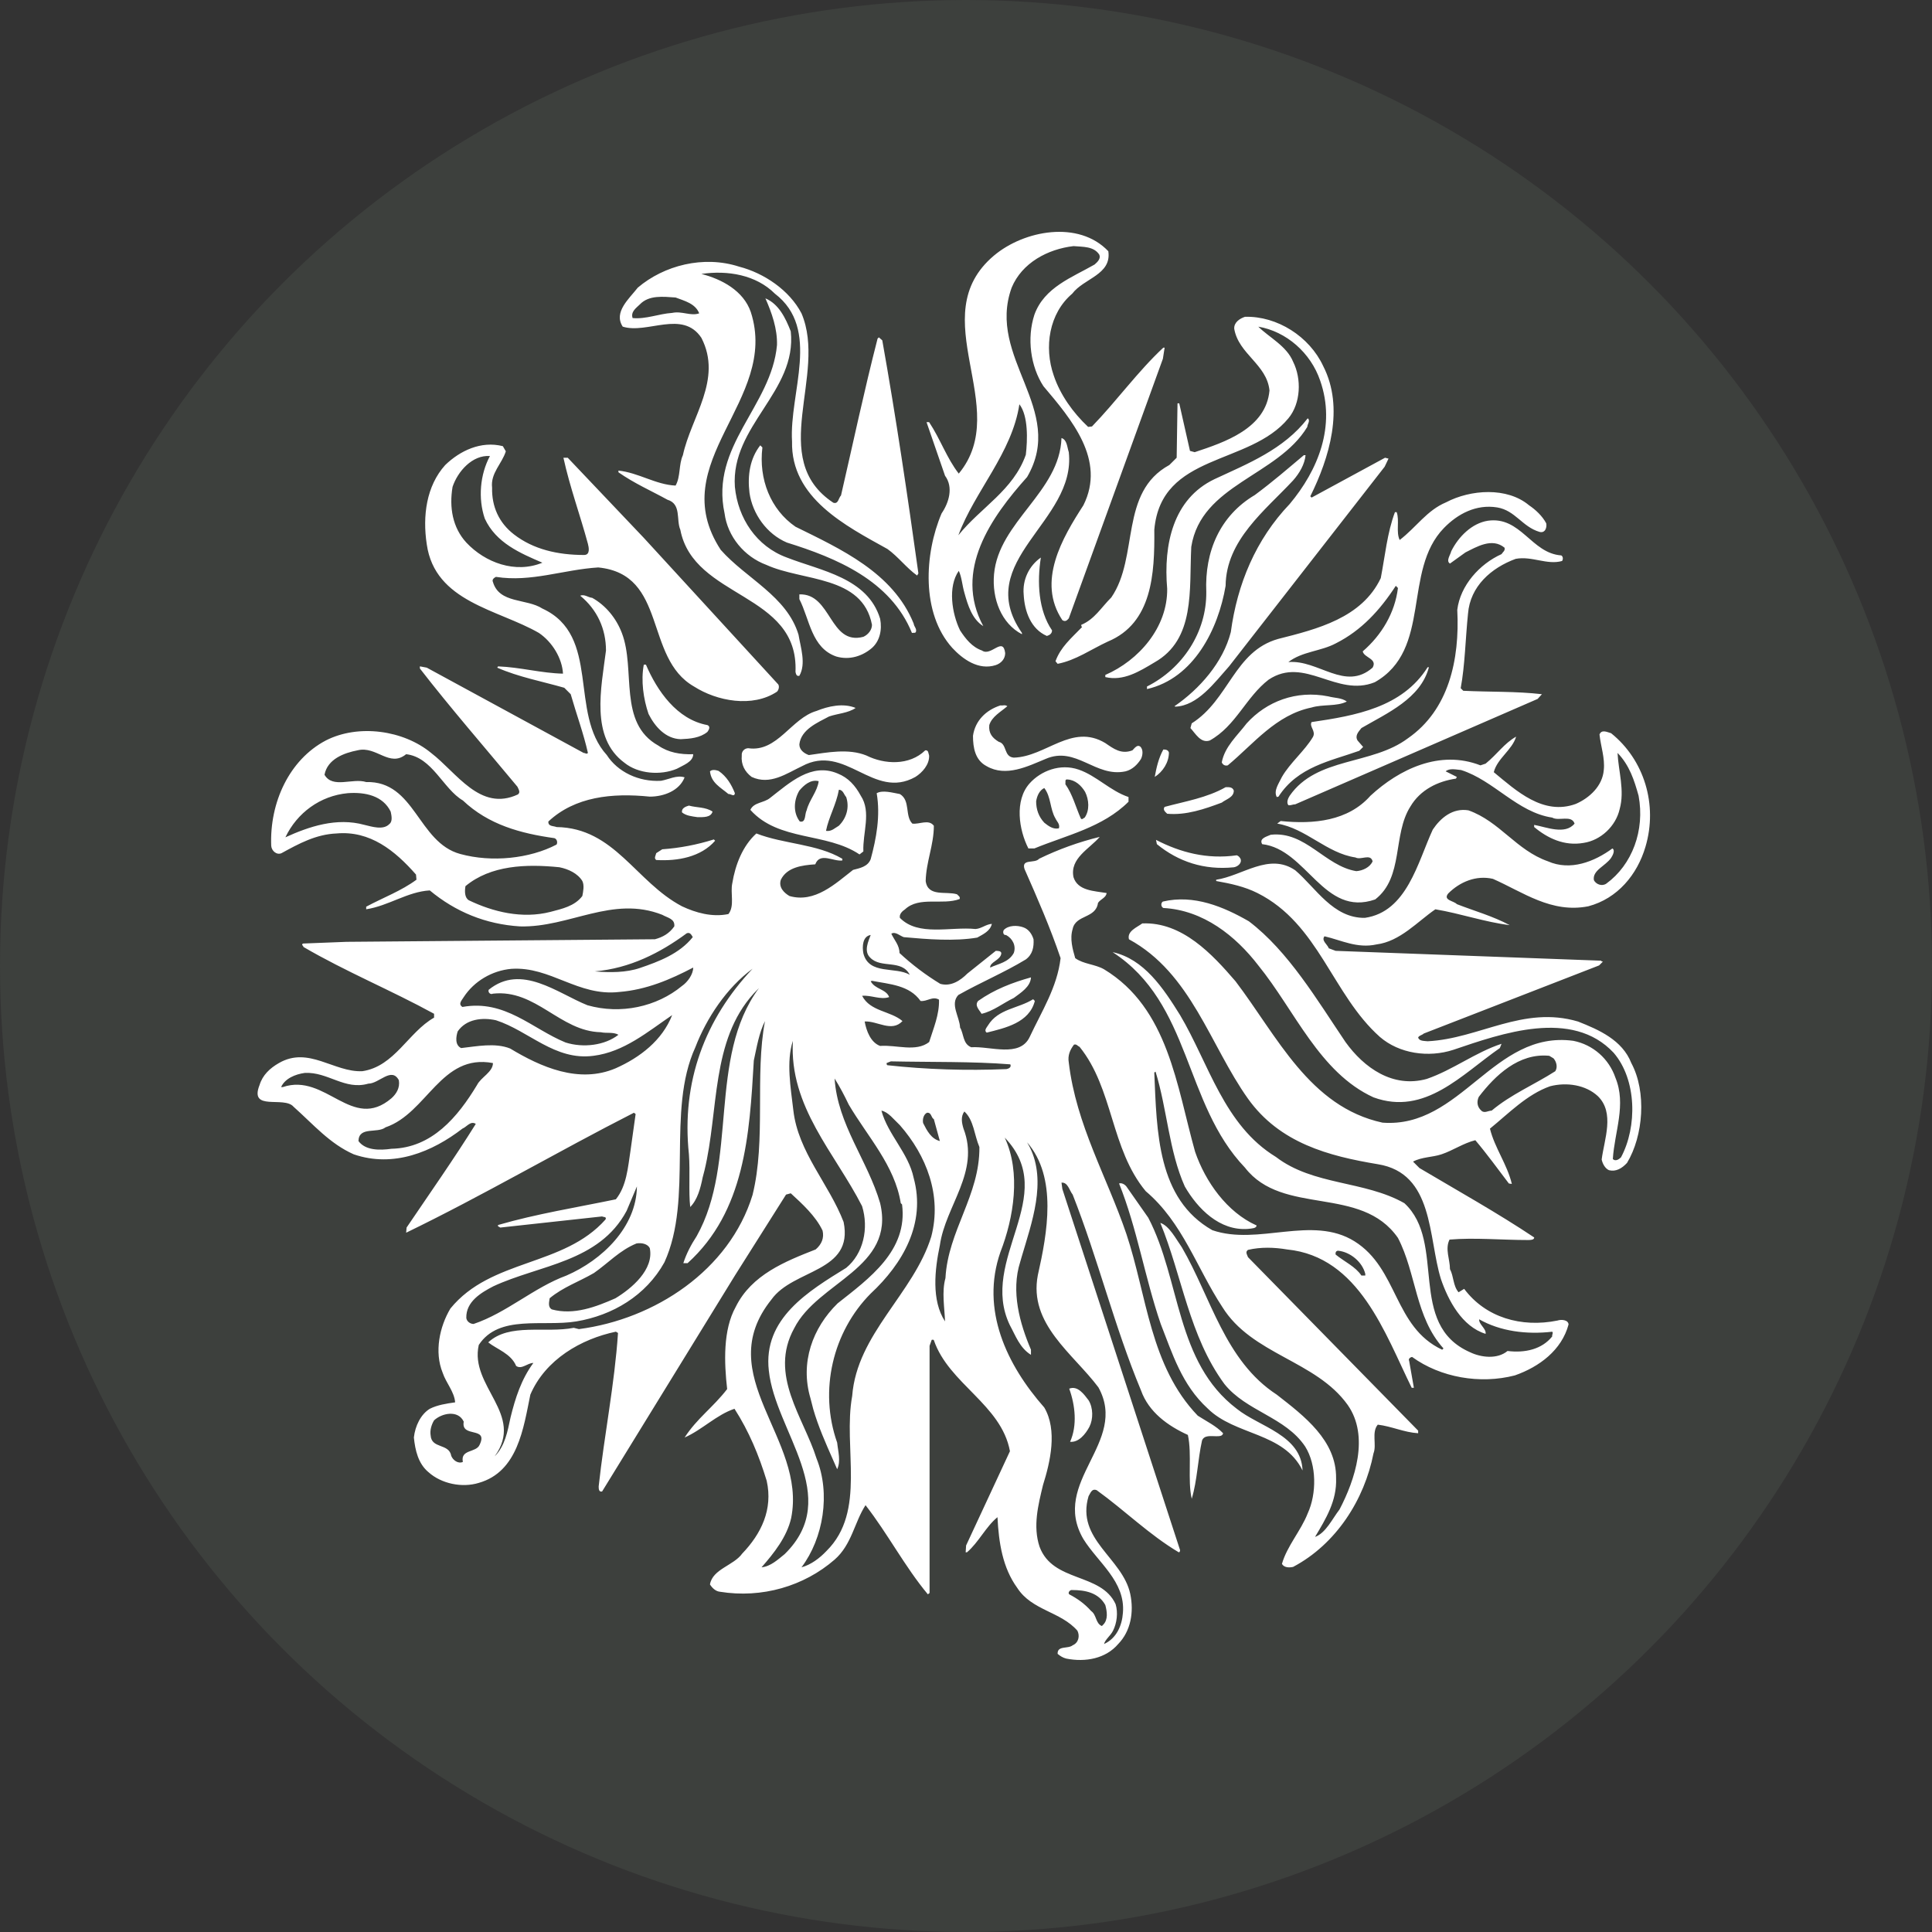 <svg xmlns="http://www.w3.org/2000/svg" width="75" height="75" viewBox="0 0 75 75">
    <rect x="0" y="0" width="75" height="75" fill="#333333" stroke="none"/>
    <g fill="none" fill-rule="evenodd">
        <circle cx="37.5" cy="37.5" r="37.5" fill="#565E56" opacity=".3"/>
        <path fill="#FFF" fill-rule="nonzero" d="M17.284 18.052c.568-.55 1.385-.948 2.236-.732l.116.2c-.15.482-.6.848-.533 1.413-.017.732.267 1.364.85 1.813.751.582 1.702.798 2.72.798.25 0 .183-.3.15-.432-.3-1.114-.7-2.195-.951-3.343h.167l2.953 3.11 5.22 5.69c.05.082.017.216-.05.282-.95.632-2.335.366-3.219-.2-1.952-1.114-1.018-4.357-3.72-4.623-1.351.083-2.602.582-3.97.366-.067.033-.167.1-.117.2.25.847 1.301.631 1.919 1.03 2.285 1.048 1.017 4.058 2.502 5.688.417.649 1.234 1.048 2.102.998.3-.05.617-.233.917-.133-.2.515-.8.748-1.351.748-1.468-.15-2.903 0-3.937.965-.017.2.2.166.317.216 2.252.033 3.07 2.129 4.871 3.077.534.25 1.168.432 1.802.3.25-.317.066-.816.15-1.198.117-.715.4-1.447.934-1.93 1.068.416 2.352.4 3.337.982v.066c-.35.05-.868-.332-1.051.15-.518.033-1.101.116-1.335.598-.1.3.134.516.334.632.984.283 1.785-.482 2.469-1.014.25-.067.567-.117.684-.416.217-.798.384-1.68.233-2.561.234-.133.618-.017.901.033.417.25.184.848.484 1.148.283.033.634-.183.834.083 0 .748-.3 1.397-.317 2.145.083.632.801.383 1.218.516.033.05.133.083.1.183-.668.25-1.568-.117-2.119.399-.1.066-.233.183-.2.333.718.731 1.969.332 2.936.432.234-.016.4-.183.634-.2-.066.283-.333.4-.567.533-.884.15-1.935.066-2.852-.017-.15-.05-.334-.233-.484-.133.117.25.317.449.317.748.486.452 1.017.853 1.584 1.198.417.116.784-.133 1.051-.4l1.102-.881c.083 0 .216 0 .216.1-.033.266-.45.332-.433.549.317-.15.717-.2.917-.566.1-.283-.05-.565-.3-.698-.117.017-.134-.133-.084-.2.184-.183.517-.183.75-.1.201.067.335.25.401.466.017.3-.033.582-.3.782-.85.515-1.768.898-2.619 1.38-.334.35.05.848.067 1.264.15.25.1.632.433.765.734-.05 1.885.416 2.269-.399.467-.998 1.068-1.929 1.2-3.06-.4-1.18-.9-2.328-1.4-3.459-.134-.416.4-.2.567-.4.751-.365 1.54-.65 2.352-.848-.4.466-1.168.832-1.018 1.564.168.532.801.532 1.285.615-.017.183-.234.233-.334.383-.083.615-.867.449-.984 1.014-.117.383 0 .782.1 1.131.317.233.768.233 1.118.432 2.502 1.514 2.819 4.54 3.536 7.085.4 1.164 1.235 2.345 2.386 2.86 0 .117-.2.117-.334.134-1.1.083-1.952-.782-2.452-1.647-.617-1.38-.684-2.993-1.135-4.457l-.05.033c.1 2.312.117 4.907 2.252 6.12 1.785.616 3.87-.598 5.522.433 1.702 1.065 1.518 3.326 3.403 4.208l.05-.05c-1.1-1.214-1.05-2.91-1.768-4.291-1.434-2.062-4.47-.831-5.938-2.727-2.386-2.495-2.07-6.37-5.138-8.366 1.217.266 1.968 1.397 2.619 2.445 1.117 1.88 1.701 4.274 3.72 5.505 1.451 1.114 3.436.914 4.988 1.796 1.651 1.53.083 4.706 2.552 5.787.417.2 1.05.283 1.451-.05.684.084 1.335-.066 1.735-.565-.017-.067.05-.133 0-.183-1.001.116-2.019-.017-2.836-.482-.017.199.284.365.25.565-.917-.283-1.451-1.297-1.735-2.129-.5-1.613-.266-4.108-2.452-4.457-1.901-.316-3.803-.815-5.038-2.544-1.468-2.063-2.202-4.873-4.62-6.187-.084-.316.316-.466.517-.616 1.55-.066 2.719 1.198 3.62 2.246 1.618 2.128 2.869 4.872 5.705 5.488 3.053.233 4.304-3.592 7.407-3.177.767.15 1.384.698 1.635 1.43.433 1.048-.034 2.096-.1 3.16.1.1.233.017.317-.066.633-1.181.617-3.01-.284-4.058-1.618-1.73-4.354-.749-6.222-.117-.968.316-2.102.15-2.853-.499-1.852-1.646-2.369-4.39-4.755-5.587-.5-.25-1.034-.366-1.601-.466v-.05c1.018-.15 2.052-1.064 3.07-.366.8.682 1.467 1.863 2.702 1.846 1.635-.233 2.052-2.162 2.636-3.426.3-.449.767-.848 1.384-.748 1.218.432 1.852 1.546 3.087 1.979.867.383 1.801.017 2.502-.499.116.066.016.266-.05.366-.217.316-.734.482-.668.865.084.166.318.25.484.133 1.001-.732 1.501-2.062 1.251-3.41-.167-.598-.35-1.18-.817-1.663.033.699.284 1.464.083 2.179-.15.665-.733 1.214-1.4 1.314-.751.133-1.402-.183-1.92-.616v-.083c.468.083 1.202.4 1.569-.05-.117-.35-.617-.083-.867-.233-1.352-.2-2.27-1.447-3.537-1.846-.183-.016-.45-.083-.6.05l.433.217-.033.066c-.7.1-1.385.432-1.768 1.081-.7 1.098-.25 2.744-1.368 3.609-2.002.698-2.653-1.946-4.388-2.146-.133-.233.2-.299.334-.365 1.351-.15 2.102 1.214 3.32 1.413.25-.016.534-.15.634-.382-.084-.316-.45-.033-.668-.15-1.117-.166-1.918-1.131-3.036-1.314l.134-.1c1.284.133 2.619 0 3.486-.981 1.118-1.031 2.686-1.796 4.27-1.18l.201-.067c.467-.382.717-.782 1.184-1.048-.15.516-.734.848-.867 1.38.867.715 1.918 1.697 3.186 1.231.534-.233 1.034-.698 1.084-1.314.05-.465-.116-.915-.166-1.38.083-.216.317-.083.45-.05 1.285 1.03 1.819 2.777 1.335 4.407-.317 1.081-1.085 2.012-2.219 2.312-1.435.282-2.536-.55-3.704-1.065-.65-.15-1.284.117-1.734.567-.217.266.217.283.334.415.684.266 1.401.466 2.052.815-.951-.116-1.902-.449-2.886-.615-.701.482-1.368 1.247-2.286 1.364-.75.166-1.368-.166-2.018-.316-.134.166.116.316.167.466l.266.099 10.31.382c0 .034.05.034.067.034l-.15.15-6.807 2.644c-.066.066-.166.066-.217.15.034.15.234.133.368.15 2.001-.1 3.703-1.398 5.838-.766.801.316 1.719.715 2.069 1.613.6 1.115.467 2.828-.167 3.875-.2.217-.434.35-.7.283-.15-.066-.25-.25-.284-.416.1-.781.517-1.813-.15-2.46-.467-.433-1.201-.55-1.852-.383-.9.316-1.618 1.064-2.335 1.646.183.748.667 1.38.85 2.146l-.116-.017c-.418-.55-.851-1.148-1.302-1.68-.467.116-.867.399-1.318.549-.35.116-.767.1-1.1.282l.25.25c1.484.88 3.035 1.746 4.454 2.694 0 .1-.15.1-.25.1-1.018 0-2.07-.1-3.037-.017-.183.366.017.765.017 1.147.15.283.117.649.334.898l.217-.133c.834 1.115 2.218 1.514 3.62 1.231.15-.05.417-.033.433.15-.266.997-1.134 1.646-2.085 1.979-1.351.35-2.886.083-3.987-.715-.05 0-.167.066-.117.15l.184 1.047h-.084c-1.034-2.095-2.035-5.089-4.838-5.371-.5-.084-1.017-.1-1.518.016-.116.083-.033.183 0 .283l6.606 6.735v.1c-.55-.033-1.017-.266-1.568-.333-.25.3-.033.782-.166 1.115-.35 1.796-1.452 3.525-3.12 4.407-.15.033-.35.033-.434-.117.2-.698.734-1.28 1.001-1.962.35-.765.35-1.88-.1-2.595-.767-1.147-2.285-1.363-3.136-2.428-1.368-1.862-1.634-4.174-2.486-6.253.35.117.601.616.835.948 1.134 1.946 1.668 4.407 3.686 5.721 1.068.832 2.32 1.78 2.302 3.243.034.882-.4 1.58-.817 2.279.417-.15.667-.699.95-1.065.601-1.148 1.169-2.844.318-4.058-1.235-1.73-3.72-1.946-4.871-3.808-.985-1.497-1.535-3.277-2.97-4.49-1.368-1.647-1.25-3.975-2.569-5.605-.083-.034-.116-.117-.217-.083-.15.2-.25.415-.2.698.284 2.411 1.485 4.44 2.236 6.652.8 2.395.917 5.123 2.769 7.052.334.216.717.399.984.682-.017.116-.15.116-.267.116-.2 0-.467-.05-.55.166-.167.749-.184 1.547-.4 2.262-.168-.715.016-1.73-.15-2.478-.768-.349-1.519-.881-1.82-1.73-1.034-2.478-1.667-5.105-2.652-7.6-.133-.166-.183-.482-.434-.465l.034.249 4.57 14.02c0 .033-.016.083-.05.083-1.15-.682-2.101-1.63-3.186-2.411-.2-.083-.25.133-.317.232-.5 1.68 1.318 2.395 1.618 3.792.15.715.017 1.447-.467 1.946-.483.566-1.267.715-2.018.566-.134-.034-.234-.1-.334-.183-.016-.333.4-.183.584-.333.234-.1.284-.366.184-.566-.651-.748-1.769-.781-2.336-1.663-.567-.781-.717-1.746-.767-2.744-.45.366-.734.982-1.185 1.364h-.05l.017-.266 1.702-3.659c-.334-1.813-2.37-2.611-2.953-4.307-.017-.034-.05-.017-.084-.017l-.083.233v9.596l-.067.05c-.9-1.081-1.551-2.345-2.419-3.46-.433.666-.533 1.53-1.2 2.113-1.185 1.03-2.82 1.513-4.455 1.247-.167-.017-.3-.15-.384-.283.1-.599.918-.732 1.251-1.197.735-.765 1.201-1.713.951-2.827-.3-.982-.683-1.913-1.25-2.795-.701.233-1.252.815-1.936 1.115.484-.749 1.1-1.165 1.651-1.88-.116-1.031-.166-2.295.334-3.193.617-1.247 1.919-1.763 3.103-2.228.234-.2.334-.45.267-.732-.267-.566-.8-1.048-1.234-1.447l-.184.05-1.985 3.143-5.155 8.382c-.133.034-.133-.116-.133-.2.217-1.995.617-3.957.75-5.953l-.083-.05c-1.351.283-2.736 1.08-3.32 2.444-.267 1.298-.484 2.994-2.002 3.426-.65.2-1.45.034-1.951-.415-.4-.333-.517-.849-.568-1.348.05-.449.267-.898.618-1.114.3-.15.634-.2.984-.25-.033-.415-.35-.748-.484-1.147-.333-.815-.117-1.796.3-2.495 1.585-1.945 4.388-1.613 6.023-3.458.05-.117-.084-.084-.134-.117l-3.953.432c-.034-.033-.117-.033-.084-.1 1.485-.432 3.053-.681 4.571-.997.417-.516.467-1.23.567-1.88l.2-1.43-.066-.05c-2.97 1.514-5.856 3.21-8.842 4.657l.017-.2c.9-1.33 1.835-2.66 2.686-4.024-.2-.133-.35.116-.518.183-1.167.898-2.669 1.53-4.22.998-.935-.416-1.552-1.148-2.336-1.847-.367-.432-1.735.2-1.318-.848.117-.382.4-.649.75-.848 1.152-.666 2.136.366 3.237.316 1.251-.183 1.785-1.513 2.786-2.079v-.15c-1.668-.914-3.42-1.63-5.071-2.594 0-.05-.1-.083-.017-.133l1.685-.066 11.978-.1c.3-.083.55-.216.75-.499.034-.3-.267-.333-.466-.45-1.936-.764-3.604.5-5.522.45-1.335-.083-2.503-.565-3.504-1.397-.867.05-1.601.6-2.468.732v-.1c.65-.349 1.367-.615 1.951-1.048l-.017-.199c-.817-.931-1.785-1.713-3.086-1.596-.8.033-1.468.399-2.135.765-.184.083-.384-.084-.4-.283-.067-1.68.7-3.343 2.118-4.091 1.268-.65 3.02-.4 4.087.482 1.001.765 1.902 2.295 3.37 1.613.117-.083.017-.216-.017-.3-1.284-1.546-2.602-3.06-3.787-4.59v-.083l.267.05 6.089 3.31c.067 0 .116.066.167 0-.167-.749-.45-1.514-.668-2.279l-.25-.25c-.867-.249-1.768-.415-2.602-.78l.033-.05c.868.033 1.685.265 2.52.282-.034-.599-.418-1.23-.935-1.58-1.585-.915-4.037-1.197-4.354-3.443-.167-1.097-.017-2.262.717-3.076zm21.72 26.11c.634 1.364.35 3.11-.167 4.44-.784 2.246.25 4.391 1.702 6.038.517.881.233 2.112-.05 3.01-.184.765-.4 1.597-.133 2.395.517 1.397 2.385.997 2.952 2.228.1.333.05.732-.1 1.031-.1.2-.3.333-.35.516.484-.216.7-.715.734-1.214.1-1.214-.968-1.946-1.535-2.86-1.3-2.23 1.768-3.742.584-5.888-.984-1.314-2.719-2.461-2.352-4.358.367-1.63.767-3.791-.417-5.155l.108.197c.66 1.33.069 2.933-.319 4.248l-.056.195c-.368 1.148-.017 2.395.417 3.41v.199c-.434-.266-.6-.749-.818-1.148-1.234-2.56 1.969-5.022-.2-7.284zm2.62 17.563c-.084-.017-.184.1-.117.166.317.166.6.366.85.648.218.15.168.483.418.583l.05-.05c.2-.2.15-.516.083-.765-.267-.483-.784-.582-1.284-.582zM30.78 40.404c-.267.815-.083 1.83.017 2.694.184 1.63 1.385 2.86 1.952 4.34.4 1.963-1.952 1.813-2.803 3.011-2.369 2.96 1.385 5.388.767 8.482-.166.731-.667 1.363-1.15 1.912.35-.033.634-.3.9-.515 2.269-2.229-.367-4.757-.617-7.118-.234-2.03 1.551-3.094 3.003-3.992.667-.549.884-1.53.617-2.395-1.05-2.062-2.836-3.858-2.686-6.419zm1.619 1.463c.117 1.796 1.284 3.177 1.768 4.84.6 2.527-2.419 3.043-3.336 4.856-1.001 1.813.367 3.459.867 5.056.55 1.363.267 3.093-.584 4.224.367-.1.7-.35.968-.632 1.567-1.547.633-4.008 1-6.02.184-2.412 2.386-3.975 3.07-6.187.417-1.596-.184-3.143-1.218-4.324-.233-.216-.45-.515-.717-.565.25.93 1.051 1.646 1.251 2.61.484 1.763-.417 3.327-1.668 4.491-1.468 1.48-2.019 3.759-1.301 5.788.033.332.15.715 0 1.03l-.001-.001-.166-.378c-.28-.633-.567-1.28-.762-1.955l-.105-.41c-.417-1.397.083-2.744 1.05-3.692 1.218-.964 2.737-2.045 2.503-3.841l-.05-.05c-.234-1.464-1.285-2.578-2.019-3.825-.167-.35-.35-.699-.55-1.015zm11.327 4.191l.85 1.214c1.268 2.428 1.051 5.605 3.437 7.418.867.698 2.502 1.014 2.552 2.394-.734-1.496-2.619-1.347-3.686-2.41-1.001-.916-1.368-2.13-1.819-3.277-.617-1.796-.917-3.709-1.618-5.455.1-.033.217.033.284.116zm-25.724 9.13c-.217-.465-.851-.332-1.152-.05-.1.167-.166.383-.133.583.034.532.717.299.801.798.067.166.267.316.45.233-.1-.5.518-.35.651-.666.35-.731-.734-.249-.617-.897zm11.21-17.579c-1 .732-1.784 1.913-2.218 3.044-1.135 2.478-.067 5.87-1.201 8.349-.718 1.297-2.019 2.062-3.42 2.295-1.301.216-3.003-.283-3.787.914-.367 1.614 1.802 2.695.617 4.324.4-.399.5-.964.617-1.513.184-.749.418-1.48.885-2.112-.234 0-.45.266-.668.116-.2-.482-.75-.648-1.084-.915.817-.764 2.219-.349 3.32-.565l.2.05c2.936-.382 5.839-2.278 6.74-5.205.533-2.146.082-4.64.484-6.753-.234.466-.317.998-.434 1.53-.167 2.91-.35 5.855-2.57 7.867h-.166c.117-.366.3-.715.518-1.048 1.618-2.877.416-6.918 2.418-9.63l-.001.001-.2.207c-1.671 1.83-1.352 4.544-1.915 6.876l-.07.268c-.083.415-.2.864-.483 1.147-.067-.599 0-1.38-.05-2.045-.3-2.828.634-5.256 2.469-7.202zm13.046 16.748c.183.3.183.732.033 1.031-.15.283-.417.615-.75.582.283-.632.2-1.414-.034-2.062.334-.133.584.233.75.449zm-17.533-8.3l-.401.95c-1.067 1.995-3.386 2.095-5.171 2.926-.484.25-1.068.599-1.051 1.23.016.134.15.233.283.233 1.285-.432 2.336-1.413 3.603-1.879 1.385-.599 2.72-1.88 2.737-3.46zm12.712-2.91c-.15.2-.1.45-.034.666.65 1.68-.7 2.994-.917 4.524-.2.948-.334 2.145.2 2.96-.017-.516-.134-1.148.016-1.68.1-1.846 1.335-3.21 1.318-5.089-.2-.466-.217-1.047-.583-1.38zm-12.642 5.114l-.087.01c-.65.265-1.1.764-1.651 1.147-.568.332-1.201.548-1.719.98-.016.134-.083.334.084.433.85.233 1.718-.1 2.469-.432.633-.383 1.501-1.115 1.334-1.946-.083-.166-.317-.216-.517-.183zm27.155.292c-.083 0-.117.066-.1.15.35.282.767.465 1 .814H53v-.066c-.116-.466-.583-.848-1.05-.898zm-32.814-7.285c-2.018-.382-2.552 1.946-4.17 2.495-.317.25-1.034-.05-1.051.532.267.366.817.366 1.285.3 1.567-.034 2.568-1.23 3.32-2.478.15-.3.616-.5.616-.849zm16.85 1.93c-.118.05-.184.233-.151.399.15.299.317.615.65.698l-.233-.848c-.117-.067-.083-.266-.267-.25zm24.155-2.212c-1.185-.117-2.102.765-2.736 1.596-.084.183-.067.383.1.533.117.116.267 0 .4 0 .751-.632 1.668-1.015 2.47-1.53.1-.15.05-.366-.068-.5zm-48.311.665c-.367.05-.768.216-.918.549h.067c1.668-.566 2.686 1.746 4.22.432.184-.166.334-.399.284-.698-.283-.533-.767.133-1.184.133-.918.266-1.569-.466-2.47-.416zm36.65-5.887c1.535 1.164 2.652 3.06 3.753 4.69.718.997 1.835 1.796 3.153 1.43 1.018-.35 1.886-1.031 2.903-1.364l-.066.166c-1.468 1.015-2.903 2.645-4.905 1.913-2.102-.965-3.053-3.376-4.471-5.122-.884-1.148-2.135-2.146-3.687-2.229-.1-.05-.1-.2-.017-.25 1.202-.282 2.353.2 3.337.766zm-22.387 3.642c-.951.648-1.869 1.43-3.053 1.58-1.502.2-2.503-.965-3.787-1.38-.534-.117-1.151-.05-1.485.432-.066.2-.117.532.134.648.6-.066 1.317-.216 1.901.017 1.185.715 2.67 1.38 4.104.765.934-.416 1.802-1.08 2.186-2.062zm8.49 1.796l-.166.066c0 .034 0 .067.033.084 1.502.166 3.07.216 4.621.15.084-.017.2-.067.15-.184-1.45-.116-3.102-.083-4.637-.116zm-.733-3.127l-.05.017c.166.316.6.3.717.615-.333.117-.7-.083-1.05-.05.317.615 1.1.582 1.567.981-.417.45-.984-.016-1.468.017.067.366.234.815.6.948.635-.05 1.386.25 1.903-.15.166-.532.4-1.064.383-1.646-.25-.15-.467.083-.717.05-.434-.615-1.201-.649-1.885-.782zm-6.94-.515c-.884.465-1.818.864-2.87.948-1.6.183-2.668-.998-4.186-.898-.751.066-1.452.482-1.852 1.097-.067.117-.234.267-.05.383 1.652-.3 2.703.848 4.004 1.38.684.216 1.518.116 2.052-.3-.2-.116-.468-.049-.684-.099-1.585-.033-2.52-1.68-4.188-1.497-.1.05-.2-.05-.166-.15 1.268-1.03 2.669.133 3.836.6 1.285.365 2.686.065 3.67-.75.217-.15.434-.448.434-.714zm13.196 1.23l.066.067c-.217.848-1.15 1.048-1.868 1.23-.117-.082 0-.199.05-.282.4-.649 1.168-.649 1.752-1.015zm-.084-.848c-.017.366-.4.599-.667.799-.417.199-.8.515-1.251.615-.084-.15-.284-.316-.134-.499.634-.449 1.335-.715 2.052-.915zM33.8 36.296c-.317.05-.334.449-.284.715.217.849 1.251.5 1.802.832-.317-.616-1.118-.233-1.535-.666-.267-.25-.067-.648.017-.881zm-7.08-.079l-.06.012c-1.034.765-2.219 1.364-3.57 1.48.584.05 1.218.05 1.752-.132.733-.25 1.534-.55 2.051-1.198-.05-.083-.1-.2-.233-.15zm-4.998-2.55c-1.301-.132-2.67-.082-3.653.733-.034.2-.034.45.133.549.934.449 2.068.732 3.17.449.433-.116.934-.216 1.234-.615.033-.167.084-.416 0-.583-.183-.299-.55-.465-.884-.532zm23.154-1.063c.935.482 1.97.765 3.137.598.083.034.117.084.15.15.05.183-.15.3-.267.316-1.151.117-2.152-.216-2.986-.898l-.034-.166zm-17.165-.017l.05.05c-.55.632-1.452.798-2.286.748-.1-.066-.016-.183 0-.266l.234-.15c.68-.048 1.352-.177 2.002-.382zm-11.944-3.31c-.651.533-1.151-.332-1.885-.15-.518.1-1.168.334-1.285.949.317.549 1.084.116 1.618.283 1.902-.05 2.002 2.345 3.654 2.793 1.217.333 2.685.183 3.736-.366.05-.083.017-.216-.083-.249-1.301-.182-2.553-.515-3.553-1.463-.768-.45-1.185-1.68-2.202-1.796zm14.13 1.697c.75-.582 1.6-1.38 2.618-.948.417.166.684.466.901.865.417.632.067 1.447.1 2.162l-.15.116c-1.284-.865-3.136-.499-4.237-1.73.133-.299.533-.266.767-.465zm10.075-.566c.434-.482 1.184-.781 1.902-.532.684.233 1.234.832 1.935 1.064v.183c-1.001.998-2.402 1.298-3.654 1.813h-.233c-.367-.715-.55-1.862.05-2.528zm-24.806 1.098c-.3-.615-.984-.765-1.668-.715-1.068.1-1.968.765-2.419 1.713.917-.416 1.985-.782 3.07-.482.283.066.733.216.967-.034.133-.1.083-.332.05-.482zm17.4-.848c-.1.565-.401 1.08-.501 1.596.217.034.35-.116.5-.2.3-.298.417-.714.284-1.114-.084-.083-.117-.282-.284-.282zm7.974-.067c-.184.084-.284.3-.317.516 0 .316.1.599.317.831.166.134.35.267.567.217.05-.167-.084-.266-.134-.383-.217-.366-.166-.832-.433-1.18zm-8.76-.266c-.316-.083-.583.167-.75.366-.216.366-.25.849.017 1.198.25.066.184-.283.267-.433.1-.399.417-.731.467-1.13zm9.66-.066c-.117-.017-.066.1-.083.183.283.399.4.881.6 1.33.05.067.1-.016.15-.033.2-.283.167-.698.017-.998-.15-.25-.383-.465-.684-.482zm-14.697 1.014c.3.084.65.05.918.233-.067.233-.35.216-.584.216-.217-.033-.434-.05-.6-.183-.034-.166.15-.233.266-.266zm21.153-.582c0 .266-.3.333-.467.466-.668.25-1.385.499-2.119.432-.066-.066-.183-.15-.1-.266.801-.216 1.635-.349 2.37-.765.116 0 .266-.016.316.133zm12.712-9.13c.083.05.067.166.033.216-.584.167-1.168-.2-1.801-.083-.951.35-1.768 1.065-1.852 2.129-.1.964-.117 1.996-.284 2.893l.1.1c1.018.05 2.069.017 3.053.133l-.166.183-9.409 4.091c-.1 0-.167.05-.267.034-.083-.1-.017-.266.05-.366 1.051-1.514 3.187-1.18 4.588-2.229 1.584-1.097 2.018-3.043 1.918-4.989.117-.948.868-1.78 1.718-2.162.05-.083.15-.133.117-.25-.484-.399-1.084-.033-1.518.184l-.6.432c-.167-.1.017-.333.05-.482.284-.566.8-1.081 1.418-1.18 1.284-.184 1.684 1.263 2.852 1.346zm-5.138 4.34c-.317 1.215-1.618 1.78-2.62 2.362-.1.133-.266.283-.15.483l.217.25-.15.149c-1.118.399-2.385.615-3.136 1.78l-.067.016c-.133-.25.084-.532.2-.781.317-.55.885-1.015 1.201-1.547.134-.233-.15-.4-.05-.582 1.702-.25 3.52-.566 4.505-2.129h.05zm-27.575 4.025c.316.216.5.532.633.865-.017.166-.166.017-.25.033-.317-.266-.667-.432-.717-.881.083-.084.233-.05.334-.017zm5.32-2.444c-.283.2-.7.216-1.033.332-.434.233-1.085.5-1.151 1.081 0 .217.183.35.367.416.717-.1 1.534-.266 2.235.017.7.35 1.668.4 2.285-.2.134-.016.117.117.15.2.017.35-.266.665-.533.832-1.635.914-2.72-1.33-4.404-.416-.6.282-1.235.748-1.952.416-.267-.2-.417-.483-.384-.832-.008-.071.015-.143.062-.197.048-.054.116-.085.189-.086 1.134.167 1.668-1.164 2.652-1.447.45-.183 1.034-.316 1.518-.116zm11.945 1.613c.1 0 .184.017.217.116 0 .383-.234.748-.55.948.066-.366.15-.731.333-1.064zm-22.17-5.887c.534.299.934.798 1.15 1.363.551 1.43-.166 3.493 1.419 4.374.384.266.85.35 1.351.333 0 .299-.4.432-.634.565-.634.266-1.501.2-2.035-.233-1.335-.981-.9-2.91-.717-4.357 0-.832-.334-1.58-1.001-2.129.167-.066.3.067.467.084zm16.115 4.207c-.25.216-.6.4-.701.732-.033.316.117.499.367.649.334.083.183.582.584.615 1.25-.033 2.252-1.347 3.553-.565.317.216.617.449 1.051.282.084-.083.184-.233.3-.15.134.117.1.35.034.483-.134.216-.334.416-.6.482-1.168.25-1.919-.997-3.103-.482-.684.283-1.535.715-2.286.283-.45-.233-.533-.716-.533-1.181.083-.582.5-.998 1.067-1.18.116.015.167-.035.267.032zm12.461-.382c.234.066.517.05.717.2-.383.199-.934.099-1.368.232-1.384.283-2.252 1.414-3.252 2.245-.117.034-.2-.033-.234-.116.117-.616.6-1.031.967-1.514.768-.848 1.919-1.297 3.17-1.047zm4.571-7.534c.951-.5 2.369-.599 3.22.116.25.167.517.416.667.699.033.15-.033.399-.267.332-.667-.2-.934-.831-1.635-.948-.817-.133-1.535.25-2.069.799-1.618 1.663-.45 4.723-2.685 5.987-1.485.598-2.72-1.031-4.12-.1-.885.682-1.269 1.796-2.286 2.362-.35.116-.55-.267-.75-.483l.05-.183c1.45-.914 1.65-2.793 3.352-3.276 1.518-.383 3.253-.815 3.987-2.362.167-.864.25-1.762.55-2.56h.068c.116.332-.034.764.116 1.08.651-.499 1.051-1.148 1.802-1.463zm-31.062 6.303c.434 1.014 1.201 2.128 2.385 2.345.15.066.034.216 0 .266-.283.233-.667.266-1.034.282-.584-.016-1-.482-1.25-.98-.2-.583-.301-1.298-.184-1.913h.083zM48.33 12.298c1.25-.034 2.502.765 3.036 1.912.834 1.63.234 3.576-.5 5.056l.05.05 2.852-1.547.134.034-.15.315-6.04 7.75c-.566.633-1.217 1.53-2.084 1.564l-.034-.017c.968-.665 1.885-1.696 2.186-2.877.25-1.862.967-3.592 2.285-4.972 1.101-1.314 1.802-3.027 1.184-4.79-.366-1.08-1.317-1.912-2.402-2.095.417.415 1.101.748 1.352 1.363.333.666.3 1.613-.184 2.195-1.518 1.847-4.938 1.331-5.205 4.324.017 1.713-.083 3.626-1.801 4.341-.65.3-1.251.732-1.952.865l-.083-.1c.2-.549.6-.882 1.034-1.33-.034-.017-.034-.05-.034-.083.518-.217.768-.666 1.168-1.065 1.084-1.58.3-4.074 2.252-5.14l.284-.282.033-2.112h.067l.417 1.846.183.05c1.151-.382 2.77-.915 2.903-2.395-.1-1.014-1.201-1.413-1.368-2.395-.016-.25.217-.399.417-.465zm2.352 5.372c-.033.349-.234.698-.484.98-1.084 1.165-2.602 2.312-2.62 4.092-.283 1.68-1.234 3.592-3.052 4.008v-.1c1.385-.698 2.319-2.112 2.302-3.675-.067-1.564.534-2.96 1.885-3.759.717-.532 1.268-1.014 1.902-1.546h.067zm.083-1.431c.117.083-.016.233-.016.333-1.151 1.912-4.12 2.228-4.504 4.656-.084 1.664.166 3.593-1.435 4.49-.584.35-1.2.732-1.902.566v-.083c1.301-.565 2.419-1.846 2.402-3.343-.15-1.73.234-3.492 1.835-4.257 1.285-.6 2.686-1.148 3.62-2.362zm3.42 6.503c-.617.948-1.335 1.73-2.319 2.228-.584.316-1.318.316-1.852.732 1.168-.1 2.202 1.148 3.27.216.2-.349-.333-.382-.383-.632.734-.632 1.25-1.497 1.367-2.46zM24.758 11.167c1.018-.865 2.552-1.264 3.937-.815.967.25 1.952.915 2.419 1.813 1.018 2.395-1.351 5.638 1.234 7.35.2.067.2-.182.3-.282.468-2.029.901-4.075 1.419-6.087l.05-.05.133.116c.534 2.994.985 6.054 1.402 9.047l-.05.083c-.417-.299-.734-.731-1.151-1.03-1.619-.899-3.754-1.98-3.704-4.175-.116-1.896 1.134-4.357-.667-5.738-.734-.732-1.835-.914-2.853-.765.784.2 1.635.649 1.919 1.48 1.118 3.443-3.403 5.805-1.168 9.23.984 1.115 2.569 1.797 3.02 3.294.083.499.3 1.13.033 1.596-.117.033-.134-.083-.15-.15.133-3.093-3.954-2.827-4.471-5.52-.167-.384.05-.999-.5-1.165-.635-.35-1.285-.632-1.902-1.065v-.066c.784.083 1.45.549 2.218.582.2-.35.117-.815.284-1.18.317-1.48 1.551-2.944.717-4.557-.734-1.098-2.102-.134-3.053-.433-.367-.565.25-1.081.584-1.513zm13.83-1.247c1.167-.981 3.286-1.38 4.437-.167.133.915-.95 1.048-1.401 1.647-.901.765-1.101 2.078-.718 3.176.25.749.75 1.447 1.335 1.996l.15-.017c.951-.981 1.785-2.145 2.77-3.06h.05l-.068.433-3.653 10.078c-.083.1-.15.133-.25.067-1.001-1.497 0-3.194.817-4.458.884-1.762-.467-3.342-1.551-4.623-.5-.765-.65-1.862-.35-2.777.384-1.065 1.468-1.447 2.335-1.946.117-.1.25-.233.184-.382-.217-.333-.634-.3-1.001-.333-1.001.116-2.002.649-2.402 1.613-.985 2.728 2.135 4.723.6 7.351-1.384 1.547-2.87 3.626-1.701 5.788-.434-.267-.601-.815-.734-1.298-.084-.283-.1-.599-.217-.848-.434.615-.267 1.663.05 2.312.217.332.467.648.85.781.35.25.818-.565.901.1 0 .233-.167.4-.366.466-.668.216-1.285-.233-1.686-.666-1.218-1.347-1.084-3.658-.417-5.222.284-.416.467-1.014.134-1.463l-.718-2.08h.1c.434.65.684 1.398 1.151 1.997 2.119-2.561-1.434-6.104 1.368-8.465zm-8.875 1.662c.517.217.784.765.984 1.281.25 2.345-2.336 3.659-2.169 6.037.117 1.214.835 2.312 2.019 2.744 1.318.516 3.136.782 3.62 2.378.083.433-.017.865-.317 1.131-.367.316-.868.483-1.385.333-.967-.333-1.034-1.447-1.434-2.228v-.184c1.25-.05 1.167 1.996 2.485 1.647.184-.083.334-.266.334-.466-.367-1.929-2.686-1.68-4.104-2.328-.851-.316-1.502-1.098-1.618-1.996-.567-2.627 1.818-4.158 2.035-6.536.017-.632-.2-1.247-.45-1.813zm10.693 10.062c-.15.948-.1 2.046.434 2.827 0 .117-.084.183-.2.217-.618-.267-.868-.948-.901-1.614-.05-.561.204-1.107.667-1.43zm.8-4.64c.218.067.218.35.284.549.3 2.71-3.77 4.208-1.818 7.018v.05c-.8-.415-1.168-1.38-1.084-2.328.183-2.046 2.552-3.194 2.619-5.29zm-11.693.283l.083.083c-.15 1.23.317 2.412 1.284 3.077 1.752.865 3.788 1.78 4.588 3.759.017.132.133.199.084.332-.034.05-.1.017-.15.033-.835-2.045-2.937-2.91-4.855-3.509-.784-.332-1.335-1.114-1.452-1.929-.083-.682.017-1.33.418-1.846zm-10.493.416c-.685-.05-1.252.598-1.452 1.197-.134.798 0 1.58.534 2.162.734.782 1.902 1.214 2.953.782-.85-.366-1.802-.765-2.236-1.713-.267-.782-.183-1.713.2-2.428zm20.552-2.01c-.284 1.894-1.735 3.374-2.369 5.086.867-1.08 2.135-1.746 2.619-3.126.067-.565.1-1.51-.25-1.96zm-13.346-4.144c-.484-.033-1.034-.1-1.385.266-.133.133-.367.283-.283.532.517.05 1.017-.166 1.535-.2.383-.082.717.134 1.05.017-.15-.382-.567-.482-.917-.615z"/>
    </g>
</svg>
